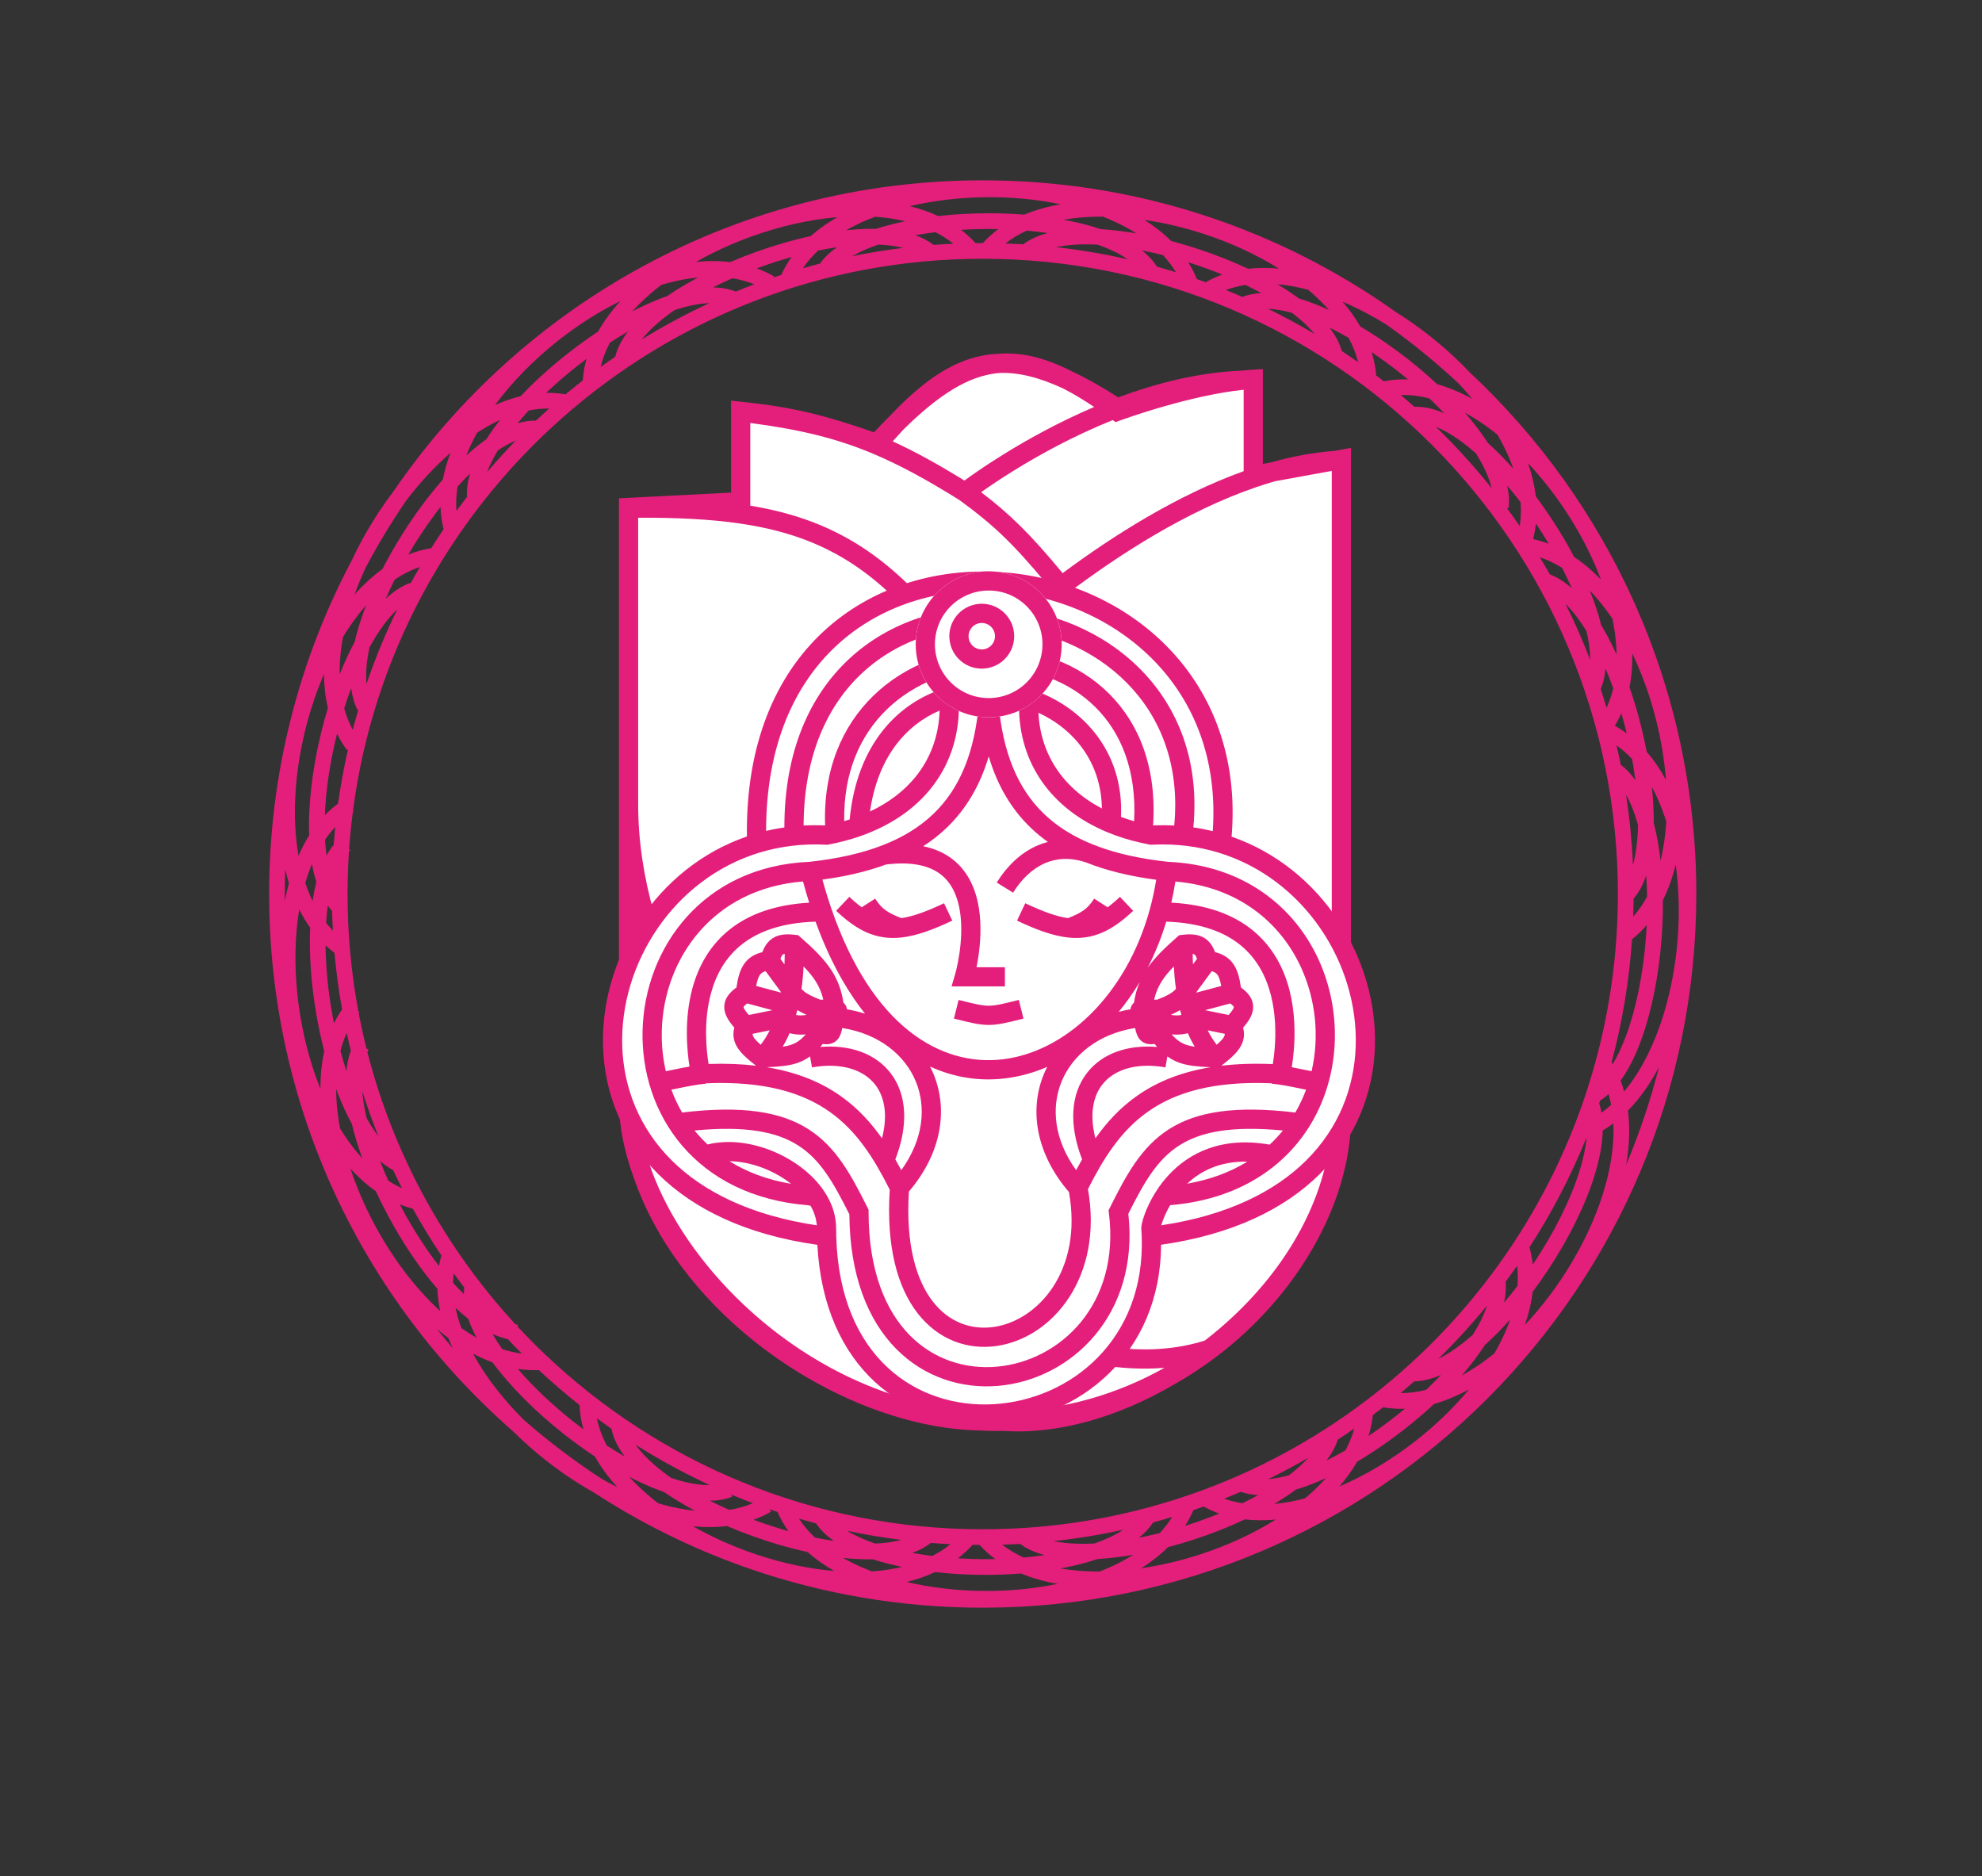 <svg width="112" height="106" viewBox="0 0 112 106" fill="none" xmlns="http://www.w3.org/2000/svg">
<rect x="0" y="0" width="112" height="106" fill="#333333" stroke="none"/>
<path d="M35.52 62.164V28.673L41.856 28.348V23.242C44.864 23.556 46.548 24.011 49.55 25.052C54.723 19.423 57.703 19.28 63.127 23.242C63.127 23.242 67.457 21.64 70.821 21.431V26.863L75.799 25.957V62.164C76.252 72.573 64.485 81.173 56.338 80.267C47.739 80.72 35.972 72.573 35.52 62.164Z" fill="white"/>
<path d="M70.821 27.008C66.819 28.374 62.932 30.879 59.959 33.129C56.692 35.602 54.528 37.765 54.528 37.765C50.601 32.103 47.165 29.805 41.856 29.037V23.283C44.994 23.663 47.249 24.169 49.55 25.136C53.98 19.966 56.843 18.962 63.127 23.057C65.503 22.148 68.162 21.472 70.821 21.472V27.008Z" fill="white"/>
<path fill-rule="evenodd" clip-rule="evenodd" d="M70.154 20.943C67.732 21.04 65.343 21.65 63.191 22.452C62.253 21.851 61.379 21.358 60.554 20.974C59.102 20.235 57.751 19.878 56.392 19.99C56.105 20.003 55.822 20.036 55.542 20.088C53.68 20.438 52.039 21.645 50.274 23.513C49.985 23.799 49.691 24.103 49.391 24.423C46.568 23.454 44.858 23.009 41.911 22.702L41.312 22.639V27.832L34.976 28.157V62.205C34.976 63.581 35.262 65.027 35.792 66.479C37.024 70.106 39.519 73.284 42.532 75.712C46.367 78.8 51.113 80.734 55.335 80.825C55.667 80.843 56.002 80.852 56.338 80.852C56.468 80.852 56.598 80.85 56.728 80.848C59.769 81.06 63.2 80.064 66.323 78.237C67.187 77.752 68.007 77.212 68.776 76.626C73.334 73.161 76.198 68.07 76.337 63.458C76.358 63.026 76.361 62.591 76.342 62.152V25.306L75.403 25.477C74.208 25.562 73.003 25.793 71.808 26.131L71.363 26.212V20.854L70.787 20.889C70.579 20.902 70.368 20.92 70.154 20.943ZM70.277 26.623V22.025C70.262 22.026 70.247 22.026 70.232 22.027C68.765 22.184 67.165 22.567 65.86 22.937C65.118 23.148 64.48 23.352 64.028 23.503C63.802 23.579 63.622 23.641 63.5 23.684C63.439 23.706 63.392 23.723 63.361 23.734L63.326 23.747L63.317 23.75L63.041 23.852L62.882 23.736C60.654 24.629 58.7 25.714 57.275 26.598C56.516 27.068 55.91 27.48 55.495 27.774C55.477 27.786 55.459 27.799 55.442 27.811C57.059 29.04 58.207 30.159 60.048 32.383C62.892 30.27 66.513 27.973 70.277 26.623ZM59.181 33.039C57.194 30.641 56.068 29.604 54.223 28.259C52.376 27.106 50.842 26.269 49.338 25.637C47.249 24.759 45.192 24.267 42.398 23.899V28.572C44.913 28.986 47.041 29.766 49.016 31.118C50.975 32.459 52.755 34.344 54.606 36.934C54.861 36.693 55.215 36.364 55.655 35.97C56.525 35.191 57.733 34.157 59.181 33.039ZM54.911 38.15L54.452 38.609L54.081 38.075C52.138 35.274 50.342 33.341 48.403 32.014C46.471 30.692 44.367 29.949 41.777 29.575C40.102 29.332 38.226 29.244 36.062 29.253V45.459C36.062 53.624 41.154 62.201 47.807 68.247C51.126 71.263 54.806 73.623 58.386 74.974C61.891 76.298 65.253 76.639 68.082 75.743C68.373 75.518 68.659 75.286 68.94 75.046C72.448 72.047 75.021 67.92 75.251 63.405C75.254 63.306 75.256 63.208 75.256 63.11V26.608L72.055 27.19C71.702 27.291 71.349 27.402 70.996 27.522C67.073 28.86 63.24 31.327 60.286 33.562C58.667 34.788 57.321 35.937 56.38 36.779C55.91 37.2 55.541 37.544 55.291 37.782C55.166 37.901 55.07 37.994 55.006 38.056C54.974 38.087 54.95 38.111 54.934 38.127L54.916 38.144L54.912 38.148L54.911 38.15ZM65.802 77.284C63.334 77.487 60.672 76.999 58.002 75.99C54.271 74.582 50.476 72.14 47.077 69.051C42.124 64.551 37.953 58.62 36.062 52.407V62.152C36.122 63.519 36.386 64.848 36.819 66.124C37.777 68.739 39.6 71.436 42.057 73.746C45.552 77.032 50.255 79.465 55.375 79.74C55.69 79.746 56.002 79.741 56.309 79.725L56.353 79.723L56.398 79.728C56.516 79.741 56.636 79.752 56.757 79.761C60.114 79.689 63.175 78.758 65.8 77.284C65.801 77.284 65.801 77.284 65.802 77.284ZM50.444 24.936C51.716 25.517 53.02 26.24 54.499 27.152C54.599 27.078 54.722 26.989 54.868 26.886C55.299 26.582 55.923 26.158 56.702 25.675C58.024 24.855 59.797 23.861 61.83 22.995C61.208 22.579 60.627 22.231 60.076 21.95C58.68 21.302 57.511 21.029 56.457 21.074C56.407 21.079 56.357 21.084 56.307 21.09C54.723 21.277 53.094 22.253 51.055 24.268C50.855 24.48 50.652 24.702 50.444 24.936Z" fill="#E41F7B"/>
<path d="M65.06 69.856C65.487 82.152 47.093 84.293 46.712 69.856C29.947 67.808 32.551 50.762 42.758 47.654C42.123 26.323 70.992 29.531 69.013 47.654C79.22 50.762 81.825 67.808 65.06 69.856Z" fill="white"/>
<path d="M43.498 54.275C43.72 53.445 44.033 53.263 44.873 53.359C46.411 54.705 46.995 55.497 47.164 57.025C47.517 57.073 47.17 57.166 47.164 57.483C46.954 58.49 47.038 58.544 46.248 58.399C45.312 59.772 44.459 59.676 43.04 59.774C42.117 59.052 41.77 58.649 42.123 57.941C41.306 57.096 41.204 56.679 42.123 56.108C42.27 54.889 42.499 54.394 43.498 54.275Z" fill="white"/>
<path d="M66.868 53.359C67.708 53.263 68.021 53.445 68.243 54.275C69.242 54.394 69.471 54.889 69.618 56.108C70.537 56.679 70.435 57.096 69.618 57.941C69.971 58.649 69.624 59.052 68.701 59.774C67.282 59.676 66.429 59.772 65.493 58.4C64.703 58.544 64.787 58.49 64.577 57.483C64.571 57.166 64.224 57.074 64.577 57.025C64.746 55.497 65.33 54.706 66.868 53.359Z" fill="white"/>
<path fill-rule="evenodd" clip-rule="evenodd" d="M42.207 47.262C37.082 49.026 33.906 54.164 34.078 59.171C34.167 61.752 35.145 64.307 37.204 66.346C39.188 68.309 42.141 69.763 46.188 70.334C46.375 73.826 47.614 76.394 49.431 78.074C51.323 79.823 53.794 80.564 56.221 80.423C60.946 80.147 65.583 76.51 65.61 70.331C69.643 69.757 72.588 68.305 74.568 66.346C76.627 64.307 77.605 61.752 77.694 59.171C77.865 54.174 74.703 49.047 69.596 47.273C69.971 42.79 68.501 39.184 66.048 36.632C63.526 34.008 59.99 32.524 56.422 32.316C52.851 32.109 49.211 33.178 46.5 35.71C43.849 38.186 42.14 42.012 42.207 47.262ZM43.291 46.948C43.628 46.867 43.973 46.801 44.324 46.751C44.32 42.448 45.764 39.291 47.985 37.227C50.28 35.094 53.353 34.179 56.359 34.325C59.365 34.472 62.344 35.678 64.468 37.839C66.556 39.964 67.793 42.986 67.435 46.749C67.808 46.802 68.173 46.873 68.531 46.96C68.814 42.887 67.457 39.665 65.265 37.385C62.95 34.977 59.68 33.594 56.358 33.401C53.038 33.208 49.704 34.204 47.242 36.503C44.898 38.692 43.295 42.11 43.291 46.948ZM66.354 46.643C66.682 43.196 65.552 40.492 63.693 38.601C61.781 36.655 59.069 35.545 56.307 35.41C53.546 35.276 50.774 36.118 48.724 38.023C46.775 39.834 45.43 42.653 45.41 46.643C45.808 46.622 46.214 46.62 46.626 46.638C46.514 43.482 47.598 41.027 49.325 39.336C51.128 37.57 53.599 36.672 56.04 36.641C58.481 36.611 60.934 37.449 62.692 39.212C64.376 40.899 65.375 43.387 65.16 46.638C65.565 46.62 65.963 46.622 66.354 46.643ZM64.086 46.4C64.239 43.507 63.332 41.391 61.923 39.979C60.403 38.455 58.248 37.7 56.053 37.727C53.858 37.755 51.666 38.564 50.084 40.112C48.626 41.54 47.657 43.626 47.706 46.394C47.81 46.364 47.912 46.333 48.013 46.3C48.419 42.09 50.714 39.681 53.472 38.858C55.058 38.385 56.769 38.446 58.311 38.961C61.181 39.919 63.52 42.48 63.345 46.157C63.583 46.245 63.83 46.326 64.086 46.4ZM58.68 40.273C60.705 41.204 62.23 43.086 62.267 45.681C60.038 44.513 58.798 42.594 58.68 40.273ZM57.584 39.875C57.203 39.771 56.813 39.699 56.419 39.659C56.652 42.505 57.506 44.562 59.011 46C59.741 46.697 60.642 47.264 61.732 47.704C61.83 47.737 61.929 47.774 62.029 47.814L62.028 47.819C63.151 48.236 64.466 48.527 65.992 48.693C70.245 48.87 73.147 51.22 74.521 54.239C75.887 57.241 75.743 60.908 73.935 63.733C73.483 64.439 72.927 65.093 72.265 65.669C70.751 66.986 68.703 67.88 66.124 68.095C66.016 68.28 65.925 68.459 65.85 68.624C65.747 68.851 65.675 69.049 65.631 69.198C65.627 69.209 65.624 69.221 65.621 69.231C69.387 68.668 72.049 67.311 73.803 65.574C75.652 63.744 76.528 61.459 76.608 59.134C76.769 54.456 73.707 49.651 68.855 48.174C67.726 47.83 66.495 47.665 65.18 47.724C65.18 47.724 65.179 47.724 65.179 47.724L65.088 47.728L65.086 47.729L65.022 47.732L64.959 47.72C64.789 47.688 64.621 47.653 64.457 47.615C63.783 47.462 63.152 47.262 62.566 47.019C59.369 45.69 57.573 43.081 57.584 39.875ZM70.482 65.635C69.538 66.216 68.409 66.651 67.086 66.879C67.835 66.177 68.921 65.603 70.482 65.635ZM71.747 64.674C72.017 64.423 72.267 64.155 72.495 63.875C69.57 63.595 67.845 63.959 66.666 64.701C65.392 65.504 64.653 66.802 63.761 68.578C64.394 74.298 60.528 77.934 56.435 78.301C54.369 78.486 52.243 77.837 50.637 76.208C49.05 74.599 48.021 72.085 47.996 68.61C47.097 66.817 46.357 65.508 45.075 64.701C43.896 63.959 42.172 63.595 39.247 63.875C39.288 63.925 39.329 63.975 39.372 64.025C39.561 64.247 39.765 64.46 39.983 64.664C41.128 64.38 42.405 64.55 43.54 64.992C44.784 65.477 45.932 66.317 46.614 67.371C47.005 67.976 47.249 68.664 47.249 69.397C47.249 69.547 47.251 69.695 47.255 69.841C47.347 73.331 48.522 75.755 50.168 77.277C51.819 78.803 53.991 79.465 56.157 79.339C60.493 79.086 64.719 75.692 64.517 69.874C64.514 69.805 64.509 69.696 64.503 69.6L64.496 69.48L64.493 69.432L64.492 69.414V69.397C64.492 69.253 64.538 69.061 64.59 68.886C64.649 68.689 64.738 68.445 64.86 68.176C65.105 67.637 65.491 66.976 66.064 66.365C67.195 65.16 69.018 64.19 71.747 64.674ZM41.221 65.611C42.185 66.212 43.341 66.658 44.7 66.887C44.247 66.529 43.715 66.226 43.145 66.004C42.506 65.755 41.844 65.618 41.221 65.611ZM45.696 68.102L45.805 68.132C46.009 68.49 46.129 68.861 46.157 69.232C42.387 68.67 39.724 67.312 37.968 65.574C36.12 63.744 35.243 61.459 35.163 59.134C35.003 54.456 38.065 49.651 42.916 48.174C44.072 47.822 45.333 47.657 46.683 47.728L46.748 47.732L46.812 47.72C46.983 47.688 47.15 47.653 47.315 47.615C49.576 47.1 51.36 46.06 52.547 44.617C53.648 43.278 54.211 41.622 54.187 39.792C54.56 39.707 54.941 39.654 55.324 39.633C55.094 42.493 54.24 44.558 52.73 46C51.205 47.456 48.938 48.345 45.749 48.693C39.704 48.944 36.432 53.567 36.311 58.213C36.251 60.538 36.975 62.892 38.546 64.731C40.115 66.566 42.498 67.853 45.696 68.102ZM45.377 49.804C40.257 50.215 37.502 54.185 37.397 58.242C37.377 59.011 37.453 59.78 37.626 60.525C37.751 60.501 37.888 60.472 38.036 60.442C38.068 60.435 38.1 60.428 38.133 60.422C38.389 60.369 38.673 60.311 38.964 60.261C38.823 59.384 38.646 57.593 39.134 55.815C39.465 54.612 40.107 53.391 41.291 52.473C42.346 51.656 43.788 51.113 45.726 51.003C45.604 50.616 45.487 50.216 45.377 49.804ZM46.087 52.075C44.161 52.134 42.851 52.639 41.957 53.331C41.003 54.07 40.467 55.065 40.182 56.103C39.742 57.703 39.915 59.345 40.041 60.115C41.018 60.083 41.908 60.119 42.722 60.215L42.705 60.202C42.257 59.85 41.85 59.507 41.63 59.119C41.511 58.907 41.44 58.673 41.445 58.414C41.447 58.294 41.466 58.177 41.496 58.063C41.382 57.933 41.28 57.804 41.196 57.678C41.059 57.47 40.942 57.225 40.93 56.946C40.906 56.431 41.234 56.068 41.617 55.793C41.689 55.287 41.799 54.827 42.044 54.471C42.298 54.102 42.653 53.901 43.08 53.798C43.198 53.484 43.37 53.202 43.658 53.014C44.04 52.765 44.499 52.769 44.935 52.819L45.103 52.838L45.231 52.95C46.007 53.629 46.586 54.205 46.989 54.829C47.349 55.389 47.555 55.965 47.663 56.655C47.686 56.675 47.71 56.698 47.732 56.725C47.812 56.822 47.85 56.928 47.862 57.027C48.215 57.087 48.556 57.17 48.882 57.274C47.81 55.931 46.859 54.208 46.087 52.075ZM52.556 60.261C52.633 60.409 52.702 60.56 52.765 60.715C53.581 62.723 53.203 65.166 51.36 67.325C51.172 70.353 51.791 72.35 52.71 73.535C53.634 74.726 54.902 75.153 56.15 74.976C58.633 74.626 61.206 71.813 60.405 67.352C58.542 65.186 58.157 62.732 58.976 60.715C59.036 60.568 59.102 60.424 59.174 60.283C58.398 60.617 57.591 60.839 56.769 60.934C55.348 61.1 53.918 60.887 52.556 60.261ZM63.216 57.17C63.432 57.114 63.653 57.066 63.88 57.027C63.891 56.928 63.929 56.822 64.01 56.725C64.032 56.698 64.055 56.675 64.078 56.655C64.144 56.234 64.246 55.855 64.398 55.497C64.038 56.096 63.643 56.656 63.216 57.17ZM64.852 54.682C65.248 54.114 65.796 53.576 66.51 52.95L66.638 52.839L66.807 52.819C67.243 52.769 67.701 52.766 68.084 53.014C68.372 53.202 68.544 53.484 68.662 53.798C69.089 53.901 69.443 54.102 69.698 54.471C69.943 54.827 70.052 55.287 70.124 55.793C70.507 56.068 70.835 56.431 70.812 56.946C70.799 57.225 70.682 57.47 70.545 57.678C70.462 57.805 70.36 57.933 70.245 58.063C70.276 58.177 70.294 58.294 70.296 58.414C70.301 58.673 70.231 58.907 70.111 59.119C69.892 59.507 69.485 59.851 69.036 60.202L69.019 60.215C69.895 60.111 70.859 60.078 71.924 60.123C71.962 59.892 72.004 59.582 72.033 59.216C72.097 58.391 72.091 57.31 71.82 56.241C71.551 55.177 71.027 54.148 70.072 53.381C69.18 52.665 67.861 52.139 65.903 52.075C65.623 53 65.269 53.873 64.852 54.682ZM66.189 51.001C68.201 51.106 69.682 51.676 70.752 52.534C71.939 53.486 72.564 54.748 72.874 55.975C73.183 57.198 73.186 58.407 73.116 59.301C73.084 59.702 73.038 60.043 72.996 60.3C73.209 60.34 73.416 60.382 73.608 60.422C73.641 60.428 73.674 60.435 73.705 60.442C73.854 60.472 73.99 60.501 74.116 60.525C74.564 58.594 74.36 56.508 73.532 54.689C72.371 52.136 69.981 50.112 66.419 49.808C66.356 50.214 66.279 50.611 66.189 51.001ZM65.335 49.708C63.842 49.511 62.516 49.188 61.356 48.724C60.453 48.426 59.687 48.495 59.045 48.774C58.327 49.086 57.716 49.682 57.249 50.437L56.325 49.865C56.874 48.979 57.638 48.201 58.613 47.777C58.807 47.693 59.007 47.624 59.214 47.571C58.874 47.329 58.557 47.068 58.261 46.785C57.135 45.71 56.353 44.362 55.871 42.737C55.389 44.362 54.606 45.71 53.48 46.785C53.082 47.165 52.645 47.507 52.169 47.813C52.848 47.952 53.411 48.215 53.869 48.581C54.765 49.299 55.164 50.336 55.319 51.327C55.474 52.32 55.395 53.326 55.284 54.069C55.251 54.284 55.216 54.479 55.182 54.649H56.787V55.735H53.77L53.975 55.039L53.976 55.036L53.979 55.023C53.983 55.01 53.988 54.991 53.995 54.965C54.009 54.913 54.029 54.835 54.052 54.736C54.099 54.536 54.158 54.249 54.209 53.908C54.313 53.22 54.377 52.336 54.246 51.495C54.114 50.654 53.797 49.915 53.19 49.43C52.6 48.958 51.643 48.651 50.068 48.846C49.003 49.239 47.805 49.519 46.474 49.699C46.633 50.276 46.803 50.826 46.983 51.349C49.278 58.015 53.165 60.26 56.644 59.855C60.191 59.442 63.636 56.254 64.973 51.382C65.121 50.843 65.242 50.285 65.335 49.708ZM73.803 61.57C73.7 61.55 73.593 61.528 73.485 61.505C73.453 61.499 73.421 61.492 73.389 61.485C72.884 61.381 72.341 61.273 71.862 61.231L71.864 61.208C68.55 61.069 66.408 61.733 64.889 62.797C63.335 63.884 62.365 65.435 61.479 67.186C62.354 72.137 59.489 75.602 56.302 76.052C54.681 76.281 53.023 75.71 51.852 74.2C50.711 72.73 50.073 70.425 50.278 67.217C49.397 65.472 48.436 63.923 46.901 62.831C45.379 61.747 43.226 61.068 39.878 61.208L39.88 61.231C39.4 61.273 38.857 61.381 38.353 61.485C38.321 61.492 38.288 61.499 38.257 61.505C38.148 61.528 38.041 61.55 37.938 61.57C38.103 62.015 38.305 62.446 38.544 62.858C41.922 62.46 44.091 62.799 45.654 63.782C47.257 64.791 48.117 66.423 49.025 68.238L49.082 68.352V68.481C49.082 71.812 50.052 74.067 51.41 75.445C52.768 76.823 54.566 77.377 56.338 77.219C59.881 76.901 63.311 73.731 62.663 68.548L62.643 68.385L62.717 68.238C63.624 66.423 64.484 64.791 66.088 63.782C67.65 62.799 69.819 62.46 73.197 62.858C73.437 62.446 73.638 62.015 73.803 61.57ZM50.931 66.115C52.189 64.371 52.344 62.563 51.759 61.124C51.147 59.617 49.685 58.416 47.597 58.084C47.589 58.124 47.58 58.162 47.572 58.196C47.539 58.336 47.483 58.555 47.336 58.727C47.144 58.95 46.893 59.001 46.697 59.002C46.632 59.002 46.562 58.997 46.49 58.988C46.445 59.046 46.4 59.101 46.354 59.154C48.017 59.017 49.468 59.515 50.328 60.636C51.234 61.819 51.358 63.53 50.594 65.507C50.71 65.708 50.822 65.911 50.931 66.115ZM49.84 64.317C50.189 62.966 49.969 61.953 49.465 61.297C48.822 60.457 47.569 60.011 45.884 60.309L45.775 59.691C45.528 59.868 45.268 59.995 44.989 60.083C44.51 60.233 43.977 60.263 43.444 60.294C43.406 60.296 43.368 60.298 43.33 60.3C45.059 60.582 46.421 61.156 47.531 61.946C48.474 62.617 49.216 63.431 49.84 64.317ZM46.524 56.481C46.429 56.078 46.285 55.743 46.076 55.418C45.907 55.157 45.691 54.894 45.41 54.605C45.392 54.977 45.356 55.41 45.29 55.873C45.459 56.069 45.731 56.242 46.348 56.481H46.524ZM45.578 57.339C45.384 57.253 45.211 57.166 45.056 57.071C45.033 57.162 45.009 57.254 44.983 57.346C45.087 57.365 45.18 57.373 45.269 57.372C45.364 57.371 45.464 57.361 45.578 57.339ZM44.329 54.487C44.335 54.352 44.339 54.227 44.341 54.113C44.342 54.034 44.343 53.96 44.343 53.892C44.292 53.902 44.266 53.915 44.25 53.925C44.226 53.941 44.169 53.989 44.099 54.175L44.329 54.487ZM43.264 54.872C43.076 54.928 42.994 55.006 42.938 55.087C42.856 55.206 42.79 55.392 42.731 55.708L44.139 56.085C44.127 56.061 44.115 56.037 44.103 56.013L43.264 54.872ZM43.644 57.077L42.222 56.696C42.132 56.763 42.076 56.817 42.043 56.857C42.025 56.88 42.017 56.895 42.015 56.9C42.017 56.913 42.029 56.967 42.103 57.079C42.153 57.156 42.222 57.244 42.314 57.348L43.644 57.077ZM42.532 58.412C42.532 58.42 42.531 58.428 42.531 58.434C42.53 58.473 42.538 58.517 42.576 58.585C42.641 58.7 42.766 58.837 42.986 59.028C43.18 58.784 43.349 58.51 43.495 58.216L42.532 58.412ZM44.226 59.141C44.375 58.895 44.504 58.639 44.617 58.378C44.839 58.431 45.053 58.459 45.275 58.458C45.362 58.458 45.447 58.453 45.532 58.444C45.228 58.796 44.95 58.956 44.662 59.047C44.524 59.09 44.382 59.119 44.226 59.141ZM60.811 66.115C60.92 65.911 61.031 65.708 61.147 65.507C60.384 63.53 60.508 61.819 61.414 60.636C62.273 59.515 63.724 59.017 65.387 59.154C65.341 59.101 65.296 59.046 65.251 58.988C65.18 58.997 65.11 59.002 65.044 59.002C64.848 59.001 64.598 58.951 64.406 58.727C64.258 58.555 64.202 58.336 64.169 58.196C64.161 58.162 64.153 58.124 64.144 58.084C62.057 58.416 60.595 59.617 59.983 61.124C59.398 62.563 59.552 64.371 60.811 66.115ZM66.209 58.444C66.513 58.797 66.792 58.956 67.079 59.047C67.217 59.09 67.36 59.12 67.515 59.141C67.367 58.895 67.237 58.639 67.124 58.379C66.903 58.431 66.688 58.46 66.466 58.458C66.379 58.458 66.294 58.453 66.209 58.444ZM68.246 58.216C68.392 58.51 68.561 58.784 68.755 59.029C68.975 58.837 69.1 58.7 69.165 58.585C69.203 58.518 69.211 58.473 69.21 58.434C69.21 58.428 69.21 58.42 69.209 58.412L68.246 58.216ZM69.427 57.348C69.519 57.244 69.588 57.156 69.639 57.079C69.713 56.967 69.725 56.913 69.726 56.9C69.724 56.895 69.717 56.881 69.698 56.858C69.665 56.817 69.61 56.764 69.52 56.697L68.098 57.077L69.427 57.348ZM67.602 56.086L69.01 55.709C68.952 55.392 68.885 55.206 68.803 55.087C68.747 55.006 68.665 54.928 68.478 54.872L67.638 56.013C67.626 56.037 67.614 56.062 67.602 56.086ZM67.413 54.487L67.642 54.175C67.572 53.99 67.516 53.941 67.491 53.925C67.476 53.915 67.449 53.902 67.399 53.892C67.399 53.96 67.399 54.034 67.401 54.113C67.403 54.227 67.407 54.353 67.413 54.487ZM66.331 54.605C66.35 54.977 66.386 55.41 66.452 55.873C66.283 56.069 66.011 56.243 65.394 56.481H65.217C65.312 56.078 65.456 55.743 65.666 55.418C65.834 55.157 66.05 54.894 66.331 54.605ZM66.164 57.339C66.277 57.361 66.377 57.372 66.473 57.372C66.562 57.373 66.655 57.365 66.759 57.346C66.733 57.254 66.708 57.163 66.685 57.071C66.53 57.166 66.357 57.253 66.164 57.339ZM65.966 59.691L65.858 60.309C64.172 60.011 62.92 60.457 62.276 61.297C61.773 61.953 61.553 62.966 61.901 64.317C62.538 63.414 63.296 62.585 64.266 61.907C65.365 61.137 66.71 60.577 68.41 60.3C68.373 60.298 68.335 60.296 68.297 60.294C67.764 60.264 67.231 60.233 66.753 60.083C66.473 59.995 66.213 59.868 65.966 59.691ZM53.097 40.147C51.205 40.96 49.609 42.765 49.161 45.851C50.223 45.353 51.074 44.697 51.708 43.927C52.568 42.881 53.049 41.598 53.097 40.147ZM50.932 51.876C50.519 51.714 50.25 51.579 50.043 51.429C49.825 51.272 49.651 51.081 49.454 50.774L48.693 51.263C48.471 51.101 48.241 50.906 47.996 50.673L47.249 51.462C48.439 52.589 49.521 53.122 50.922 52.972C51.776 52.88 52.709 52.538 53.812 52.017L53.347 51.035C52.34 51.511 51.575 51.785 50.932 51.876ZM64.034 51.462C62.844 52.589 61.762 53.122 60.362 52.972C59.507 52.88 58.574 52.538 57.471 52.017L57.936 51.035C58.943 51.511 59.709 51.785 60.351 51.876C60.764 51.714 61.033 51.579 61.24 51.429C61.458 51.272 61.632 51.081 61.829 50.774L62.59 51.263C62.812 51.101 63.042 50.906 63.287 50.673L64.034 51.462ZM53.978 57.57L53.906 57.551L54.169 56.498C55.112 56.733 55.495 56.825 55.871 56.825C56.246 56.825 56.629 56.733 57.572 56.498L57.835 57.551L57.763 57.57C56.916 57.782 56.396 57.911 55.871 57.911C55.345 57.911 54.826 57.782 53.978 57.57Z" fill="#E41F7B"/>
<path d="M59.994 36.404C59.994 38.682 58.148 40.528 55.87 40.528C53.593 40.528 51.746 38.682 51.746 36.404C51.746 34.127 53.593 32.28 55.87 32.28C58.148 32.28 59.994 34.127 59.994 36.404Z" fill="white"/>
<path fill-rule="evenodd" clip-rule="evenodd" d="M55.87 39.442C57.548 39.442 58.908 38.082 58.908 36.404C58.908 34.726 57.548 33.366 55.87 33.366C54.192 33.366 52.832 34.726 52.832 36.404C52.832 38.082 54.192 39.442 55.87 39.442ZM55.87 40.528C58.148 40.528 59.994 38.682 59.994 36.404C59.994 34.127 58.148 32.28 55.87 32.28C53.593 32.28 51.746 34.127 51.746 36.404C51.746 38.682 53.593 40.528 55.87 40.528Z" fill="#E41F7B"/>
<path d="M57.311 35.946C57.311 36.958 56.491 37.779 55.478 37.779C54.466 37.779 53.645 36.958 53.645 35.946C53.645 34.933 54.466 34.113 55.478 34.113C56.491 34.113 57.311 34.933 57.311 35.946Z" fill="white"/>
<path fill-rule="evenodd" clip-rule="evenodd" d="M55.478 36.693C55.891 36.693 56.225 36.358 56.225 35.946C56.225 35.533 55.891 35.199 55.478 35.199C55.066 35.199 54.732 35.533 54.732 35.946C54.732 36.358 55.066 36.693 55.478 36.693ZM55.478 37.779C56.491 37.779 57.311 36.958 57.311 35.946C57.311 34.933 56.491 34.113 55.478 34.113C54.466 34.113 53.645 34.933 53.645 35.946C53.645 36.958 54.466 37.779 55.478 37.779Z" fill="#E41F7B"/>
<path fill-rule="evenodd" clip-rule="evenodd" d="M25.068 29.901C24.964 29.489 24.907 29.068 24.894 28.641C24.383 29.298 23.89 30.005 23.433 30.738C23.31 30.936 23.189 31.135 23.072 31.335C23.49 31.166 23.922 31.043 24.367 30.974C24.595 30.612 24.829 30.254 25.068 29.901ZM25.455 25.587C25.266 26.089 25.12 26.593 25.024 27.094C24.191 28.042 23.392 29.13 22.681 30.269C22.298 30.883 21.939 31.515 21.613 32.15C21.052 32.555 20.524 33.044 20.035 33.598C20.219 33.085 20.431 32.572 20.668 32.064C21.358 30.762 22.119 29.503 22.947 28.292C23.715 27.281 24.564 26.362 25.455 25.587ZM23.723 32.039C23.236 32.201 22.761 32.441 22.303 32.75C22.123 33.111 21.954 33.472 21.799 33.83C22.245 33.406 22.721 33.091 23.224 32.925C23.386 32.628 23.553 32.332 23.723 32.039ZM22.442 34.442C21.781 35.8 21.201 37.204 20.709 38.649C20.652 38.056 20.712 37.354 20.884 36.57C20.909 36.525 20.934 36.479 20.96 36.434C21.437 35.584 21.94 34.91 22.442 34.442ZM19.843 38.879C19.9 39.327 20.016 39.741 20.203 40.109L20.254 40.083C20.141 40.466 20.034 40.851 19.933 41.239C19.729 40.86 19.569 40.453 19.451 40.023C19.573 39.633 19.704 39.251 19.843 38.879ZM19.047 41.454C19.206 41.778 19.392 42.087 19.608 42.382L19.665 42.339C19.437 43.346 19.25 44.368 19.106 45.404C18.839 45.6 18.59 45.819 18.358 46.059C18.41 44.677 18.633 43.166 18.991 41.683C19.009 41.607 19.028 41.53 19.047 41.454ZM17.47 47.203C17.408 45.446 17.659 43.426 18.129 41.476C18.248 40.979 18.383 40.485 18.53 40C18.385 39.389 18.313 38.748 18.306 38.089C17.868 39.105 17.508 40.189 17.237 41.299C16.656 43.681 16.495 46.154 16.858 48.291L16.868 48.348C17.045 47.945 17.245 47.561 17.47 47.203ZM18.368 47.449C18.546 47.188 18.739 46.947 18.946 46.727C18.912 47.063 18.882 47.401 18.857 47.739C18.708 47.918 18.573 48.117 18.452 48.335C18.413 48.055 18.385 47.759 18.368 47.449ZM17.878 49.835C17.775 49.514 17.694 49.173 17.631 48.817C17.488 49.156 17.362 49.514 17.251 49.888C17.37 50.246 17.508 50.588 17.665 50.91C17.72 50.538 17.79 50.177 17.878 49.835ZM18.766 51.469C18.68 51.375 18.599 51.274 18.523 51.168C18.507 51.285 18.493 51.406 18.48 51.528C18.459 51.728 18.441 51.932 18.428 52.141C18.549 52.294 18.677 52.44 18.811 52.579C18.79 52.21 18.775 51.84 18.766 51.469ZM19.192 38.106C19.454 37.45 19.74 36.828 20.046 36.257C20.095 36.043 20.151 35.828 20.212 35.612C20.345 35.149 20.506 34.673 20.692 34.192C20.487 34.426 20.286 34.674 20.091 34.936C19.843 35.27 19.606 35.624 19.38 35.995C19.359 36.109 19.34 36.221 19.323 36.334C19.229 36.943 19.184 37.536 19.192 38.106ZM26.363 25.723L26.347 25.738C26.508 25.335 26.7 24.929 26.923 24.521C26.937 24.495 26.951 24.469 26.966 24.443C27.395 24.166 27.825 23.927 28.255 23.73C28.142 23.875 28.033 24.02 27.928 24.164C27.771 24.381 27.622 24.6 27.483 24.819C27.105 25.084 26.73 25.39 26.363 25.723ZM25.854 27.495C26.088 27.235 26.325 26.987 26.562 26.755C26.428 27.209 26.366 27.651 26.393 28.069C26.19 28.333 25.991 28.599 25.794 28.868C25.759 28.424 25.78 27.965 25.854 27.495ZM29.878 23.193C29.655 23.434 29.443 23.676 29.243 23.917C29.592 23.812 29.936 23.759 30.271 23.766L30.27 23.783C30.521 23.546 30.774 23.313 31.032 23.083C30.653 23.078 30.267 23.116 29.878 23.193ZM28.137 25.445C28.489 25.209 28.828 25.023 29.147 24.891C28.586 25.468 28.044 26.064 27.522 26.678C27.666 26.292 27.872 25.879 28.137 25.445ZM17.526 52.415C17.297 52.093 17.092 51.748 16.911 51.386C16.597 53.266 16.631 55.387 16.981 57.468C17.218 58.877 17.598 60.258 18.107 61.525C18.105 60.786 18.173 60.069 18.324 59.393C18.144 58.702 17.992 57.992 17.87 57.278C17.587 55.622 17.46 53.934 17.526 52.415ZM18.902 53.839C18.725 53.706 18.557 53.564 18.396 53.414C18.408 54.599 18.528 55.868 18.744 57.129C18.783 57.358 18.826 57.587 18.871 57.815C19.005 57.543 19.158 57.283 19.331 57.037C19.142 55.986 18.999 54.919 18.902 53.839ZM16.326 49.903C16.249 49.647 16.18 49.386 16.119 49.12C16.103 49.582 16.095 50.047 16.095 50.513C16.095 50.643 16.096 50.774 16.097 50.904C16.137 50.696 16.18 50.492 16.228 50.29C16.259 50.16 16.292 50.031 16.326 49.903ZM27.974 22.885C28.451 22.672 28.934 22.504 29.418 22.387C30.205 21.557 31.099 20.748 32.042 20.004C32.611 19.556 33.199 19.13 33.795 18.737C34.136 18.134 34.564 17.556 35.061 17.009C33.835 17.609 32.628 18.38 31.509 19.268C30.151 20.345 28.934 21.586 27.974 22.885ZM31.957 22.283C31.595 22.218 31.229 22.191 30.861 22.197C31.404 21.681 31.986 21.178 32.591 20.7C32.774 20.556 32.959 20.414 33.145 20.276C33.032 20.674 32.961 21.081 32.934 21.494C32.604 21.751 32.279 22.014 31.957 22.283ZM22.226 27.775C21.843 28.281 21.479 28.808 21.139 29.349C20.67 30.096 20.245 30.873 19.875 31.666C16.896 37.291 15.209 43.705 15.209 50.513C15.209 62.618 20.543 73.477 28.988 80.868C29.552 81.428 30.153 81.962 30.781 82.46C31.66 83.157 32.595 83.789 33.558 84.329C36.154 86.019 38.956 87.419 41.92 88.481L41.928 88.484C42.087 88.542 42.247 88.599 42.408 88.653C46.522 90.068 50.938 90.837 55.532 90.837C77.803 90.837 95.856 72.783 95.856 50.513C95.856 38.873 90.924 28.385 83.036 21.025C82.322 20.271 81.536 19.561 80.706 18.913C80.118 18.453 79.505 18.023 78.877 17.63C72.289 12.945 64.233 10.189 55.532 10.189C41.697 10.189 29.489 17.157 22.226 27.775ZM64.491 88.609C65.585 88.449 66.697 88.188 67.785 87.837C69.322 87.341 70.797 86.668 72.09 85.858C71.496 85.912 70.912 85.912 70.35 85.847C69.435 86.278 68.459 86.661 67.468 86.985C66.982 87.143 66.491 87.288 66.001 87.416C65.556 87.861 65.048 88.257 64.491 88.609ZM86.167 74.866C86.924 74.06 87.632 73.163 88.265 72.211C89.621 70.169 90.614 67.898 90.999 65.765C91.143 64.971 91.202 64.202 91.166 63.475C90.973 63.62 90.774 63.753 90.569 63.874C90.55 64.683 90.373 65.566 90.091 66.464C89.557 68.169 88.617 70.029 87.486 71.741C87.204 72.168 86.91 72.587 86.606 72.993C86.535 73.617 86.384 74.244 86.167 74.866ZM93.006 59.797C92.642 60.501 92.231 61.13 91.777 61.67C91.72 61.462 91.653 61.258 91.577 61.058C92.038 60.422 92.424 59.63 92.741 58.763C93.346 57.109 93.74 55.074 93.894 53.028C93.948 52.306 93.972 51.58 93.966 50.865C94.276 50.246 94.516 49.568 94.692 48.85C94.879 50.203 94.914 51.635 94.802 53.059C94.611 55.502 93.993 57.894 93.006 59.797ZM91.909 58.459C91.674 59.101 91.413 59.66 91.133 60.124C91.112 60.089 91.092 60.054 91.071 60.02C91.668 57.78 92.06 55.456 92.224 53.069C92.526 52.83 92.802 52.56 93.053 52.264C93.041 52.496 93.027 52.729 93.01 52.961C92.86 54.947 92.48 56.898 91.909 58.459ZM90.422 62.18C90.588 62.078 90.746 61.958 90.899 61.821C90.957 62.019 91.005 62.222 91.044 62.429C90.867 62.587 90.685 62.733 90.498 62.865C90.466 62.685 90.422 62.511 90.367 62.344C90.386 62.289 90.404 62.234 90.422 62.18ZM92.29 51.791C92.587 51.456 92.85 51.076 93.077 50.655C93.069 50.251 93.051 49.853 93.022 49.464C92.848 49.975 92.614 50.424 92.31 50.782C92.308 51.12 92.301 51.456 92.29 51.791ZM92.276 48.878C92.217 47.536 92.086 46.214 91.888 44.913C92.153 45.377 92.379 45.949 92.561 46.612C92.56 46.664 92.559 46.716 92.557 46.768C92.534 47.579 92.438 48.289 92.276 48.878ZM92.411 44.084C92.17 43.737 91.896 43.441 91.586 43.208C91.512 42.841 91.432 42.475 91.347 42.112C91.662 42.337 91.956 42.597 92.229 42.889C92.301 43.291 92.362 43.69 92.411 44.084ZM91.922 41.434C91.709 41.278 91.486 41.135 91.252 41.006C91.391 40.778 91.513 40.542 91.621 40.3C91.708 40.599 91.789 40.901 91.866 41.204C91.885 41.281 91.904 41.357 91.922 41.434ZM92.081 38.828C92.202 38.216 92.251 37.577 92.237 36.924C92.808 38.108 93.267 39.401 93.597 40.731C93.872 41.84 94.056 42.968 94.14 44.07C93.828 43.49 93.467 42.956 93.055 42.482C92.96 41.984 92.85 41.484 92.725 40.988C92.541 40.257 92.325 39.53 92.081 38.828ZM91.162 38.886C91.07 39.274 90.945 39.645 90.785 39.995C90.68 39.64 90.568 39.286 90.452 38.935C90.601 38.582 90.69 38.191 90.727 37.773C90.88 38.133 91.025 38.505 91.162 38.886ZM90.478 35.313C90.516 35.376 90.553 35.439 90.591 35.504C90.86 35.967 91.114 36.466 91.352 36.992C91.343 36.436 91.284 35.859 91.177 35.268C91.158 35.166 91.138 35.063 91.117 34.961C90.978 34.755 90.835 34.555 90.688 34.362C90.415 34.004 90.131 33.671 89.836 33.366C90 33.773 90.145 34.175 90.269 34.569C90.347 34.819 90.417 35.067 90.478 35.313ZM89.649 35.656C89.788 36.251 89.86 36.799 89.861 37.287C89.444 36.203 88.976 35.145 88.462 34.114C88.867 34.516 89.266 35.035 89.649 35.656ZM87.579 32.453C88.013 32.621 88.428 32.89 88.82 33.235C88.654 32.856 88.472 32.472 88.275 32.087C87.868 31.835 87.446 31.632 87.012 31.484C87.206 31.804 87.395 32.127 87.579 32.453ZM93.449 46.501C93.455 45.853 93.42 45.17 93.347 44.467C93.619 44.968 93.854 45.514 94.053 46.097C94.09 46.205 94.126 46.313 94.16 46.423C94.132 46.857 94.086 47.281 94.021 47.692C93.97 48.014 93.908 48.327 93.834 48.629C93.776 48.116 93.698 47.621 93.601 47.149C93.555 46.929 93.504 46.713 93.449 46.501ZM86.633 30.459C86.934 30.526 87.229 30.614 87.517 30.724C87.327 30.406 87.129 30.091 86.924 29.78C86.88 29.715 86.837 29.649 86.793 29.584C86.76 29.878 86.707 30.17 86.633 30.459ZM88.953 31.47C89.49 31.828 89.996 32.258 90.468 32.746C89.966 31.408 89.272 30.072 88.442 28.822C87.809 27.87 87.102 26.974 86.345 26.168C86.562 26.79 86.712 27.417 86.784 28.041C87.088 28.447 87.382 28.865 87.663 29.292C88.131 30 88.566 30.733 88.953 31.47ZM89.631 64.321L89.654 64.313C89.597 64.882 89.46 65.516 89.246 66.199C88.742 67.807 87.844 69.591 86.746 71.253C86.721 71.291 86.696 71.329 86.67 71.368L86.615 71.45C86.579 71.121 86.517 70.796 86.428 70.474C87.68 68.541 88.755 66.482 89.631 64.321ZM91.992 62.75C92.67 62.062 93.256 61.223 93.749 60.29C93.264 62.192 92.64 64.039 91.89 65.819C92.071 64.768 92.117 63.73 91.992 62.75ZM85.339 74.549C85.153 75.087 84.909 75.629 84.614 76.17C84.559 76.27 84.503 76.37 84.445 76.469C84.106 76.742 83.762 76.994 83.415 77.223C83.143 77.403 82.87 77.568 82.597 77.718C82.936 77.329 83.25 76.937 83.531 76.546C83.663 76.364 83.789 76.181 83.907 75.997C84.389 75.564 84.87 75.077 85.339 74.549ZM84.99 73.6C85.247 73.298 85.501 72.983 85.749 72.658C85.779 72.27 85.774 71.888 85.73 71.513C85.518 71.818 85.302 72.119 85.081 72.417C85.116 72.797 85.082 73.194 84.99 73.6ZM81.433 77.682C81.166 77.966 80.884 78.249 80.591 78.526C80.101 78.65 79.617 78.714 79.144 78.713C79.404 78.495 79.661 78.274 79.915 78.049C80.404 78.041 80.915 77.909 81.433 77.682ZM81.279 76.777C81.846 76.5 82.463 76.076 83.109 75.519C83.148 75.486 83.187 75.451 83.226 75.417C83.594 74.834 83.863 74.28 84.026 73.77C83.166 74.823 82.249 75.827 81.279 76.777ZM89.423 62.363C84.528 76.363 71.203 86.406 55.532 86.406C45.942 86.406 37.23 82.644 30.791 76.516L30.79 76.499L30.776 76.501C30.253 76.003 29.745 75.489 29.253 74.961L29.259 74.846C29.219 74.843 29.178 74.84 29.137 74.836C25.177 70.54 22.252 65.276 20.758 59.438C20.78 59.395 20.803 59.353 20.828 59.314L20.709 59.241C20.545 58.588 20.4 57.927 20.273 57.259C20.288 57.241 20.303 57.223 20.319 57.205L20.252 57.148C19.85 54.998 19.64 52.78 19.64 50.513C19.64 49.707 19.667 48.907 19.719 48.114C19.742 48.092 19.766 48.071 19.79 48.05L19.728 47.977C19.777 47.284 19.845 46.596 19.932 45.913L19.973 45.888L19.942 45.837C22.233 28.224 37.294 14.621 55.532 14.621C75.355 14.621 91.425 30.69 91.425 50.513C91.425 54.659 90.722 58.64 89.429 62.345L89.417 62.35L89.423 62.363ZM20.469 61.646C20.743 62.512 21.049 63.364 21.385 64.201C21.155 63.904 20.932 63.562 20.717 63.179C20.706 63.129 20.694 63.078 20.683 63.027C20.575 62.534 20.504 62.072 20.469 61.646ZM19.579 60.524C19.614 60.105 19.694 59.714 19.825 59.362C19.743 59.031 19.666 58.697 19.593 58.362C19.448 58.682 19.329 59.023 19.238 59.382C19.343 59.772 19.457 60.154 19.579 60.524ZM21.475 65.596C21.712 65.803 21.96 65.978 22.218 66.117C22.379 66.46 22.545 66.8 22.716 67.137C22.451 67.016 22.193 66.874 21.942 66.711C21.775 66.339 21.619 65.966 21.475 65.596ZM20.474 65.451C20.234 64.787 20.034 64.132 19.883 63.502C19.778 63.31 19.676 63.112 19.579 62.91C19.369 62.477 19.174 62.014 18.994 61.531C18.995 61.842 19.01 62.161 19.039 62.486C19.076 62.9 19.134 63.323 19.212 63.751C19.272 63.849 19.332 63.946 19.394 64.041C19.729 64.558 20.09 65.031 20.474 65.451ZM22.592 68.049C22.833 68.147 23.079 68.23 23.332 68.298C23.833 69.203 24.37 70.084 24.943 70.94C24.887 71.134 24.841 71.331 24.805 71.529C24.048 70.553 23.33 69.432 22.702 68.258C22.665 68.188 22.628 68.119 22.592 68.049ZM24.718 72.821C23.695 71.638 22.731 70.191 21.921 68.676C21.68 68.225 21.452 67.767 21.239 67.307C20.725 66.946 20.245 66.515 19.802 66.029C20.15 67.078 20.602 68.127 21.137 69.137C22.142 71.03 23.433 72.761 24.873 74.072C24.785 73.652 24.732 73.234 24.718 72.821ZM25.601 72.483C25.605 72.301 25.617 72.121 25.639 71.944C25.84 72.223 26.044 72.5 26.253 72.773L26.235 72.771C26.22 72.884 26.212 72.999 26.21 73.116C26.126 73.034 26.041 72.95 25.956 72.862C25.838 72.74 25.719 72.613 25.601 72.483ZM26.46 74.514C26.217 74.324 25.977 74.116 25.741 73.894C25.82 74.27 25.931 74.653 26.072 75.039C26.358 75.241 26.647 75.424 26.938 75.588C26.743 75.227 26.581 74.867 26.46 74.514ZM28.694 75.661C28.407 75.599 28.118 75.5 27.83 75.369C27.989 75.647 28.174 75.934 28.382 76.229C28.75 76.348 29.12 76.433 29.488 76.482C29.22 76.213 28.955 75.939 28.694 75.661ZM25.338 75.602C25.207 75.505 25.078 75.406 24.949 75.303C24.86 75.231 24.771 75.158 24.682 75.083C24.976 75.451 25.276 75.814 25.582 76.171C25.495 75.982 25.413 75.792 25.338 75.602ZM27.829 76.975C27.457 76.839 27.09 76.674 26.73 76.484L26.745 76.512C27.445 77.794 28.429 79.061 29.593 80.22C30.985 81.437 32.464 82.557 34.018 83.571C34.305 83.731 34.594 83.883 34.884 84.025C34.387 83.478 33.958 82.899 33.618 82.296C33.022 81.903 32.434 81.477 31.865 81.029C30.294 79.79 28.858 78.368 27.829 76.975ZM30.451 77.413C30.051 77.428 29.653 77.404 29.259 77.345C30.142 78.373 31.233 79.402 32.414 80.333C32.597 80.477 32.782 80.619 32.968 80.758C32.841 80.31 32.767 79.853 32.75 79.388C31.956 78.761 31.189 78.102 30.451 77.413ZM83.013 78.501C82.365 78.855 81.702 79.136 81.037 79.325C80.514 79.812 79.962 80.284 79.393 80.731C78.52 81.416 77.604 82.047 76.688 82.589C76.408 83.075 76.072 83.542 75.691 83.986C77.161 83.36 78.633 82.476 79.983 81.422C81.109 80.543 82.141 79.551 83.013 78.501ZM78.845 80.034C79.028 79.89 79.209 79.744 79.388 79.595C78.974 79.611 78.562 79.585 78.155 79.514C77.965 79.662 77.773 79.809 77.58 79.954C77.535 80.357 77.451 80.751 77.33 81.136C77.842 80.792 78.35 80.423 78.845 80.034ZM73.937 84.495C74.296 84.18 74.626 83.854 74.924 83.517C74.742 83.6 74.562 83.679 74.383 83.752C73.998 83.911 73.615 84.049 73.238 84.16C73.093 84.268 72.944 84.373 72.792 84.476C72.54 84.647 72.276 84.814 72.002 84.976C72.563 84.925 73.146 84.819 73.743 84.661C73.809 84.606 73.873 84.551 73.937 84.495ZM76.031 81.946C75.67 82.154 75.311 82.347 74.957 82.521C75.244 82.14 75.465 81.745 75.602 81.338C75.915 81.134 76.225 80.925 76.531 80.712C76.413 81.132 76.245 81.544 76.031 81.946ZM70.206 84.934C70.512 84.785 70.809 84.632 71.096 84.473C70.746 84.457 70.415 84.398 70.112 84.289C69.803 84.423 69.492 84.552 69.178 84.677C69.504 84.794 69.847 84.879 70.206 84.934ZM72.837 83.354C72.413 83.471 72.019 83.546 71.661 83.576C72.435 83.198 73.194 82.793 73.936 82.363C73.635 82.694 73.267 83.026 72.837 83.354ZM68.014 85.12C68.297 85.278 68.591 85.41 68.896 85.518C68.342 85.744 67.771 85.954 67.193 86.142C67.118 86.167 67.043 86.191 66.968 86.214C67.146 85.932 67.302 85.635 67.434 85.324C67.628 85.257 67.822 85.189 68.014 85.12ZM64.04 87.846C63.559 88.151 63.031 88.424 62.463 88.663C62.358 88.707 62.252 88.75 62.145 88.792C61.71 88.794 61.284 88.778 60.87 88.741C60.544 88.713 60.228 88.672 59.921 88.619C60.429 88.526 60.918 88.414 61.382 88.284C61.598 88.223 61.81 88.158 62.018 88.088C62.665 88.049 63.344 87.966 64.04 87.846ZM64.358 86.886C64.747 86.809 65.141 86.72 65.537 86.621C65.804 86.335 66.038 86.031 66.238 85.71C65.882 85.818 65.524 85.921 65.163 86.018C64.954 86.337 64.681 86.626 64.358 86.886ZM59.033 87.867C58.646 87.922 58.25 87.968 57.848 88.004C57.401 87.801 56.994 87.559 56.633 87.276C56.973 87.266 57.311 87.251 57.647 87.232C58.03 87.518 58.501 87.726 59.033 87.867ZM59.54 87.076C60.144 87.201 60.868 87.249 61.69 87.217C61.742 87.215 61.794 87.212 61.846 87.21C62.487 86.986 63.036 86.724 63.477 86.432C62.189 86.715 60.875 86.931 59.54 87.076ZM59.76 89.491C59.032 89.364 58.338 89.172 57.699 88.905C56.987 88.961 56.261 88.987 55.538 88.982C54.629 88.977 53.718 88.924 52.84 88.825C52.334 89.061 51.795 89.246 51.231 89.383C52.604 89.707 54.083 89.878 55.57 89.891C56.998 89.904 58.423 89.77 59.76 89.491ZM42.732 87.827C44.194 88.318 45.699 88.642 47.142 88.764C46.591 88.446 46.083 88.089 45.633 87.692C44.597 87.466 43.536 87.157 42.504 86.784C42.023 86.611 41.547 86.423 41.081 86.223C40.458 86.3 39.813 86.301 39.158 86.236C40.105 86.775 41.127 87.246 42.184 87.634C42.366 87.7 42.549 87.764 42.732 87.827ZM39.271 85.357C38.704 85.303 38.12 85.193 37.525 85.033C37.415 85.003 37.305 84.972 37.194 84.939C36.85 84.674 36.524 84.399 36.22 84.115C35.981 83.893 35.756 83.666 35.547 83.436C36.004 83.674 36.459 83.887 36.905 84.069C37.113 84.154 37.32 84.233 37.527 84.305C38.061 84.672 38.648 85.025 39.271 85.357ZM40.112 84.795C40.466 84.974 40.831 85.146 41.205 85.311C41.674 85.236 42.122 85.111 42.545 84.933C42.135 84.778 41.729 84.617 41.327 84.448L41.373 84.572C40.987 84.718 40.563 84.788 40.112 84.795ZM35.307 82.296C34.969 82.103 34.628 81.896 34.289 81.677C34.024 81.171 33.834 80.655 33.729 80.135C34.001 80.336 34.277 80.533 34.555 80.727L34.554 80.727C34.656 81.263 34.922 81.789 35.307 82.296ZM35.918 81.631C36.327 82.21 36.966 82.816 37.803 83.417L37.863 83.459L37.931 83.507C38.745 83.782 39.479 83.919 40.103 83.909C38.655 83.238 37.257 82.477 35.918 81.631ZM42.583 85.869C42.657 85.897 42.731 85.924 42.805 85.951C43.384 86.16 43.971 86.347 44.554 86.511C44.311 86.171 44.105 85.81 43.94 85.428C43.788 85.377 43.637 85.326 43.487 85.274L43.567 85.414C43.251 85.596 42.922 85.747 42.583 85.869ZM46.051 86.875C45.697 86.543 45.394 86.186 45.145 85.805C45.467 85.899 45.79 85.989 46.114 86.075C46.363 86.445 46.707 86.774 47.123 87.065C46.772 87.014 46.414 86.95 46.051 86.875ZM49.326 88.103C48.974 88.111 48.613 88.101 48.246 88.077C48.044 88.064 47.84 88.046 47.632 88.023C47.975 88.218 48.339 88.399 48.723 88.565C48.901 88.642 49.083 88.716 49.269 88.787C49.866 88.746 50.438 88.662 50.977 88.533C50.547 88.445 50.132 88.343 49.736 88.229C49.598 88.189 49.461 88.147 49.326 88.103ZM49.456 87.213C48.832 87.001 48.297 86.759 47.863 86.491C48.871 86.705 49.895 86.878 50.931 87.007C50.503 87.123 50.008 87.192 49.456 87.213ZM52.602 87.177C52.299 87.414 51.944 87.6 51.55 87.741C51.918 87.808 52.297 87.866 52.684 87.914C53.056 87.724 53.4 87.502 53.713 87.248C53.341 87.23 52.971 87.206 52.602 87.177ZM54.957 87.287C55.09 87.29 55.222 87.291 55.355 87.291C55.622 87.588 55.918 87.854 56.241 88.091C56.009 88.096 55.776 88.097 55.543 88.096C55.069 88.093 54.596 88.077 54.13 88.048C54.426 87.821 54.703 87.568 54.957 87.287ZM39.335 14.797C40.296 14.251 41.334 13.773 42.408 13.382C44.025 12.793 45.71 12.405 47.32 12.27C46.769 12.587 46.261 12.944 45.809 13.341C44.774 13.567 43.714 13.877 42.681 14.249C42.201 14.423 41.725 14.61 41.259 14.81C40.635 14.733 39.99 14.732 39.335 14.797ZM42.761 15.164C42.834 15.137 42.908 15.11 42.982 15.083C43.562 14.874 44.148 14.686 44.731 14.523C44.505 14.84 44.31 15.175 44.151 15.53C44.004 15.577 43.858 15.626 43.713 15.675L43.745 15.62C43.428 15.438 43.1 15.286 42.761 15.164ZM47.809 13.01C48.152 12.816 48.516 12.635 48.9 12.468C49.078 12.391 49.26 12.317 49.446 12.246C50.043 12.287 50.615 12.371 51.154 12.5C50.724 12.588 50.309 12.69 49.913 12.804C49.775 12.844 49.638 12.886 49.503 12.93C49.152 12.922 48.79 12.932 48.423 12.956C48.221 12.97 48.017 12.988 47.809 13.01ZM47.3 13.969C46.949 14.02 46.591 14.083 46.228 14.158C45.897 14.469 45.609 14.802 45.371 15.156C45.691 15.064 46.013 14.977 46.336 14.893C46.58 14.55 46.908 14.242 47.3 13.969ZM51.727 13.292C52.095 13.225 52.474 13.167 52.861 13.119C53.226 13.306 53.564 13.523 53.873 13.771C53.499 13.788 53.126 13.81 52.755 13.838C52.458 13.609 52.111 13.429 51.727 13.292ZM51.034 14.007C50.623 13.902 50.153 13.84 49.633 13.821C49.062 14.014 48.565 14.234 48.152 14.475C49.1 14.282 50.061 14.125 51.034 14.007ZM41.383 15.723C41.009 15.887 40.643 16.06 40.289 16.238C40.74 16.245 41.164 16.315 41.551 16.461L41.54 16.49C41.9 16.342 42.263 16.199 42.628 16.062C42.233 15.904 41.817 15.792 41.383 15.723ZM37.705 16.728C38.239 16.361 38.825 16.009 39.448 15.676C38.882 15.731 38.297 15.84 37.702 16.001C37.592 16.03 37.482 16.062 37.371 16.095C37.027 16.36 36.701 16.635 36.397 16.918C36.158 17.14 35.933 17.367 35.724 17.597C36.182 17.359 36.636 17.146 37.082 16.964C37.29 16.879 37.498 16.8 37.705 16.728ZM38.109 17.526C38.839 17.28 39.505 17.144 40.085 17.126C38.767 17.737 37.49 18.424 36.262 19.181C36.67 18.67 37.249 18.141 37.981 17.617C38.023 17.586 38.066 17.556 38.109 17.526ZM34.765 20.155C34.885 19.671 35.136 19.196 35.485 18.737C35.146 18.93 34.806 19.137 34.467 19.357C34.229 19.81 34.051 20.271 33.941 20.736C34.213 20.538 34.488 20.345 34.765 20.155ZM51.408 11.65C52.781 11.327 54.26 11.155 55.747 11.142C57.175 11.13 58.601 11.263 59.937 11.543C59.209 11.669 58.516 11.862 57.877 12.128C57.165 12.072 56.439 12.047 55.715 12.051C54.806 12.056 53.895 12.109 53.017 12.208C52.512 11.972 51.972 11.788 51.408 11.65ZM54.307 12.985C54.774 12.956 55.246 12.94 55.72 12.937C55.953 12.936 56.186 12.938 56.418 12.943C56.099 13.178 55.804 13.441 55.539 13.734L55.532 13.734C55.397 13.734 55.261 13.735 55.126 13.737C54.874 13.46 54.6 13.21 54.307 12.985ZM85.926 28.375C85.678 28.051 85.424 27.736 85.168 27.434C85.267 27.874 85.298 28.303 85.247 28.712L85.147 28.7C85.397 29.038 85.641 29.381 85.879 29.729C85.948 29.288 85.962 28.836 85.926 28.375ZM84.085 25.036C84.567 25.469 85.047 25.957 85.517 26.485C85.331 25.946 85.087 25.404 84.791 24.863C84.737 24.763 84.68 24.664 84.622 24.564C84.283 24.292 83.94 24.039 83.593 23.81C83.32 23.63 83.047 23.465 82.775 23.315C83.114 23.704 83.427 24.096 83.709 24.487C83.84 24.669 83.966 24.852 84.085 25.036ZM83.403 25.617C83.85 26.325 84.152 26.991 84.293 27.587C83.317 26.364 82.263 25.204 81.141 24.115C81.791 24.379 82.519 24.852 83.286 25.514C83.325 25.548 83.364 25.582 83.403 25.617ZM79.925 22.987C80.465 22.963 81.033 23.098 81.611 23.351C81.343 23.067 81.061 22.785 80.769 22.507C80.22 22.369 79.68 22.305 79.156 22.323C79.415 22.541 79.672 22.762 79.925 22.987ZM79.022 20.999C79.205 21.143 79.386 21.29 79.565 21.438C79.105 21.42 78.647 21.454 78.196 21.545C78.055 21.435 77.914 21.325 77.771 21.217C77.731 20.766 77.642 20.326 77.508 19.898C78.019 20.241 78.527 20.611 79.022 20.999ZM79.57 20.302C78.698 19.617 77.781 18.986 76.865 18.445C76.586 17.958 76.25 17.492 75.868 17.047C76.714 17.408 77.56 17.853 78.383 18.367C79.798 19.374 81.144 20.473 82.412 21.654C82.683 21.942 82.944 22.235 83.191 22.533C82.542 22.178 81.879 21.898 81.214 21.709C80.691 21.221 80.139 20.75 79.57 20.302ZM76.747 20.466C76.629 19.996 76.447 19.535 76.208 19.087C75.847 18.879 75.488 18.687 75.134 18.513C75.453 18.936 75.691 19.378 75.823 19.833C76.134 20.039 76.442 20.25 76.747 20.466ZM74.56 17.281C74.175 17.122 73.792 16.985 73.415 16.873C73.27 16.765 73.121 16.66 72.969 16.557C72.717 16.386 72.453 16.22 72.179 16.057C72.74 16.108 73.323 16.214 73.921 16.372C73.986 16.427 74.051 16.483 74.115 16.539C74.474 16.854 74.804 17.18 75.101 17.516C74.92 17.433 74.739 17.354 74.56 17.281ZM74.285 18.868C73.957 18.471 73.53 18.073 73.014 17.68C72.516 17.541 72.058 17.462 71.65 17.445C72.55 17.884 73.429 18.359 74.285 18.868ZM70.22 16.77L70.227 16.787C69.911 16.649 69.593 16.516 69.272 16.387C69.623 16.254 69.994 16.159 70.383 16.099C70.689 16.248 70.986 16.402 71.273 16.56C70.896 16.578 70.542 16.645 70.22 16.77ZM69.073 15.515C68.747 15.631 68.431 15.775 68.13 15.948C67.966 15.889 67.802 15.83 67.637 15.773C67.5 15.439 67.335 15.121 67.145 14.819C67.22 14.843 67.295 14.867 67.37 14.891C67.948 15.08 68.519 15.289 69.073 15.515ZM72.268 15.176C71.673 15.121 71.09 15.122 70.527 15.186C69.612 14.755 68.636 14.372 67.645 14.049C67.159 13.89 66.668 13.745 66.178 13.617C65.733 13.173 65.225 12.776 64.668 12.424C65.762 12.584 66.875 12.845 67.962 13.196C69.499 13.693 70.974 14.366 72.268 15.176ZM65.715 14.413C65.318 14.313 64.924 14.224 64.535 14.148C64.876 14.421 65.16 14.727 65.373 15.066C65.734 15.166 66.094 15.271 66.451 15.382C66.244 15.039 65.997 14.716 65.715 14.413ZM62.195 12.946C62.842 12.984 63.521 13.067 64.217 13.188C63.736 12.882 63.208 12.61 62.64 12.37C62.535 12.326 62.429 12.283 62.322 12.241C61.887 12.239 61.461 12.256 61.047 12.292C60.722 12.321 60.405 12.361 60.099 12.414C60.606 12.508 61.095 12.619 61.559 12.749C61.775 12.81 61.988 12.876 62.195 12.946ZM62.023 13.824C62.7 14.06 63.274 14.338 63.727 14.651C62.403 14.349 61.052 14.12 59.678 13.965C60.289 13.834 61.027 13.783 61.867 13.816C61.919 13.819 61.971 13.821 62.023 13.824ZM57.82 13.804C58.204 13.516 58.676 13.308 59.21 13.166C58.824 13.111 58.428 13.065 58.026 13.03C57.58 13.232 57.173 13.474 56.813 13.756C57.15 13.768 57.485 13.784 57.82 13.804Z" fill="#E41F7B"/>
</svg>
